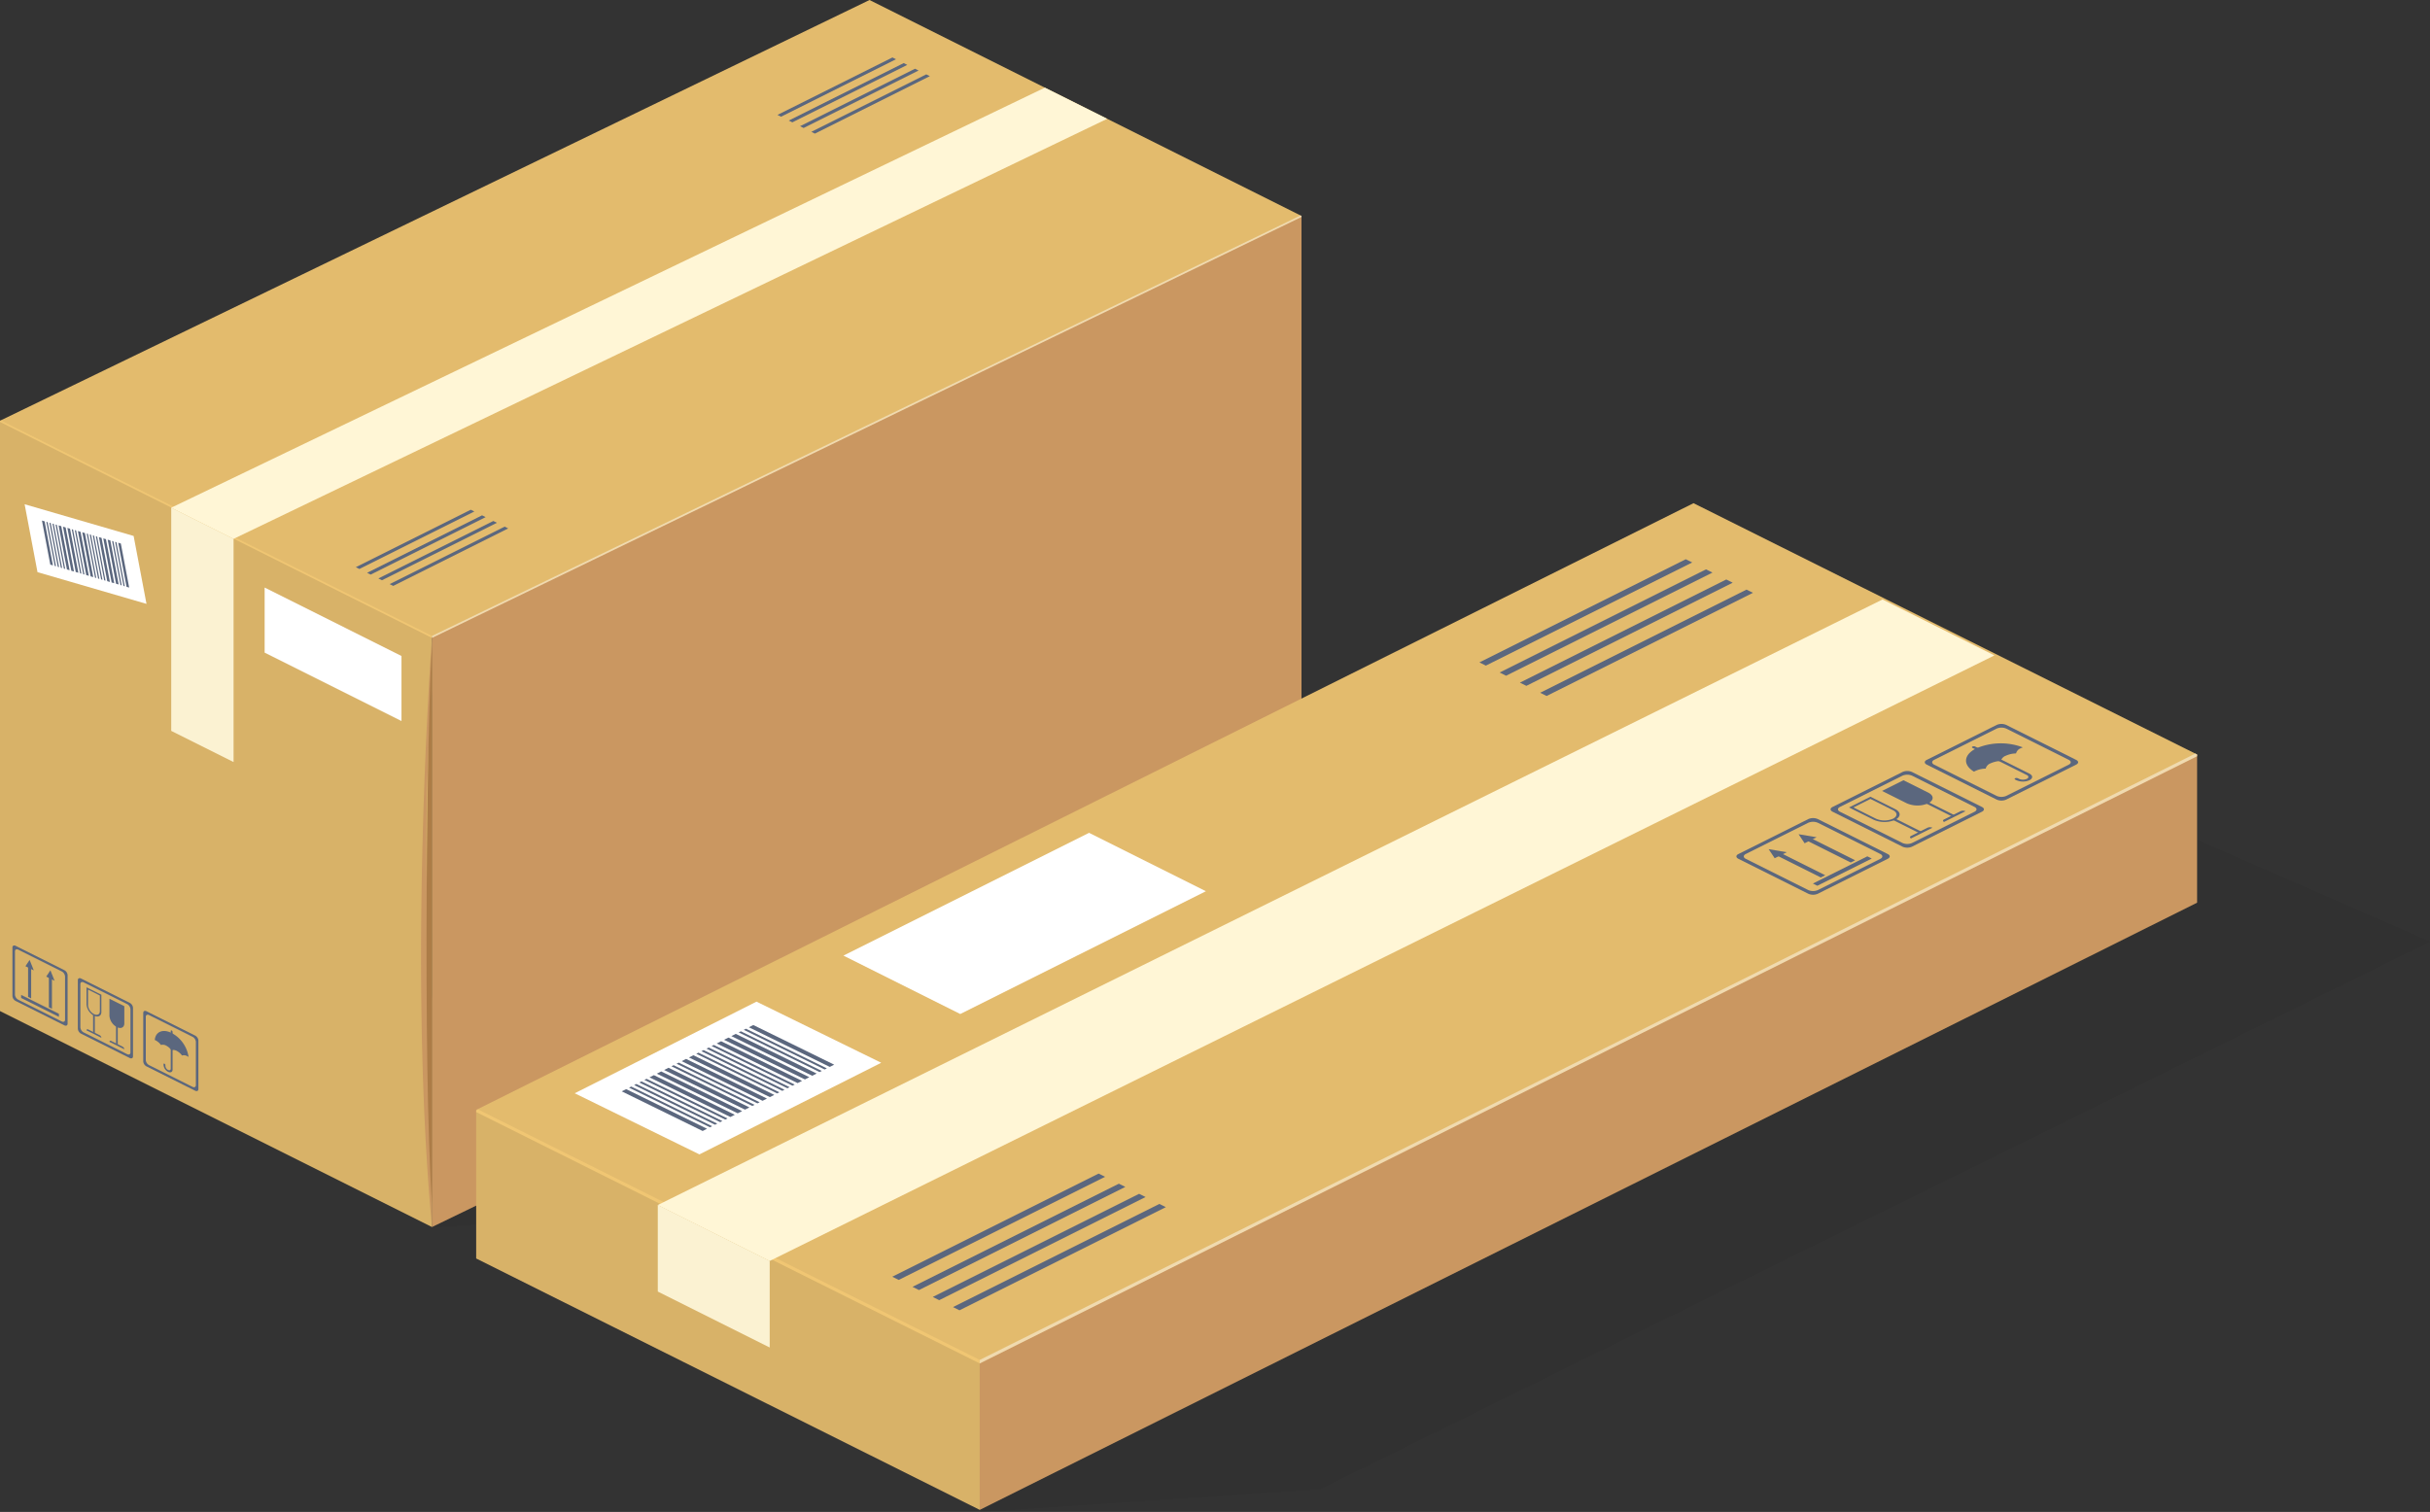 <svg xmlns="http://www.w3.org/2000/svg" width="566.1" height="352.333" viewBox="0 0 566.1 352.333">
    <rect x="0" y="0" width="566.1" height="352.333" fill="#333333" stroke="none"/>
    <defs>
        <style>
            .cls-1{opacity:.05}.cls-2{fill:#ca9761}.cls-3{fill:#d8b268}.cls-4{fill:#e3bb6d}.cls-5{fill:#f0c673}.cls-6{fill:#f0daaf}.cls-7{fill:#cab093}.cls-8{fill:#ac7c47}.cls-9{fill:#fbf2d2}.cls-10{fill:#fff6d6}.cls-11{fill:#fff}.cls-12{fill:#5b677e}
        </style>
    </defs>
    <g id="Group_209" data-name="Group 209" transform="translate(-129.36 -302.606)">
        <g id="Group_186" data-name="Group 186" transform="translate(129.36 302.607)">
            <path id="Path_437" d="M165.9 494.056l79.32-5.324 181.441-90.17L331.8 357.1z" class="cls-1" data-name="Path 437" transform="translate(-65.898 -207.961)"/>
            <g id="Group_185" data-name="Group 185">
                <g id="Group_168" data-name="Group 168">
                    <g id="Group_167" data-name="Group 167">
                        <path id="Path_438" d="M368.7 458.508l-202.567 98.1-.007-137.555 202.574-98.06z" class="cls-2" data-name="Path 438" transform="translate(-65.497 -270.673)"/>
                        <path id="Path_439" d="M230 526.293l-100.64-50.331V338.447L230 388.778z" class="cls-3" data-name="Path 439" transform="translate(-129.36 -240.357)"/>
                        <path id="Path_440" d="M432.566 352.926L230 451.018l-100.64-50.372 202.567-98.04z" class="cls-4" data-name="Path 440" transform="translate(-129.359 -302.607)"/>
                        <g id="Group_164" data-name="Group 164" transform="translate(0 97.976)">
                            <path id="Path_441" d="M230 389.08l-100.64-50.332v-.229l.229-.114L230 388.623z" class="cls-5" data-name="Path 441" transform="translate(-129.36 -338.405)"/>
                        </g>
                        <g id="Group_165" data-name="Group 165" transform="translate(100.64 50.204)">
                            <path id="Path_442" d="M166.132 419.4l202.567-98.1v-.228l-.229-.114-202.337 97.982z" class="cls-6" data-name="Path 442" transform="translate(-166.132 -320.95)"/>
                        </g>
                        <path id="Path_443" d="M166.132 419.095l202.568-98.1z" class="cls-7" data-name="Path 443" transform="translate(-65.492 -270.674)"/>
                        <g id="Group_166" data-name="Group 166" transform="translate(98.095 148.421)">
                            <path id="Path_444" d="M167.747 369.246v-12.409s-5.726 76.35 0 137.516v-52.638a507.035 507.035 0 0 1 0-72.469z" class="cls-2" data-name="Path 444" transform="translate(-165.202 -356.837)"/>
                            <path id="Path_445" d="M166.944 487.767v-130.2c-1.106 14.043-2.217 97.084 0 130.2z" class="cls-8" data-name="Path 445" transform="translate(-164.399 -355.574)"/>
                        </g>
                    </g>
                    <path id="Path_446" d="M158.458 405.105l-14.523-7.263v-52.008l14.523 7.263z" class="cls-9" data-name="Path 446" transform="translate(-104.045 -227.527)"/>
                    <path id="Path_447" d="M143.932 407.959l14.523 7.262 203.534-97.891-14.523-7.261z" class="cls-10" data-name="Path 447" transform="translate(-104.05 -289.647)"/>
                </g>
                <g id="Group_170" data-name="Group 170" transform="translate(5.741 117.503)">
                    <path id="Path_448" d="M159.845 368.755l-25.392-7.389-3-15.826 25.392 7.389z" class="cls-11" data-name="Path 448" transform="translate(-131.457 -345.54)"/>
                    <g id="Group_169" data-name="Group 169" transform="translate(4.034 3.801)">
                        <path id="Path_449" d="M135.492 357.374l-.617-.18-1.943-10.266.617.18z" class="cls-12" data-name="Path 449" transform="translate(-132.932 -346.929)"/>
                        <path id="Path_450" d="M135.557 357.393l-.308-.09-1.949-10.265.308.09z" class="cls-12" data-name="Path 450" transform="translate(-132.283 -346.74)"/>
                        <path id="Path_451" d="M135.818 357.469l-.308-.09-1.943-10.266.308.09z" class="cls-12" data-name="Path 451" transform="translate(-131.83 -346.608)"/>
                        <path id="Path_452" d="M136.078 357.545l-.308-.09-1.944-10.266.309.09z" class="cls-12" data-name="Path 452" transform="translate(-131.378 -346.477)"/>
                        <path id="Path_453" d="M136.339 357.621l-.309-.09-1.943-10.266.308.09z" class="cls-12" data-name="Path 453" transform="translate(-130.925 -346.345)"/>
                        <path id="Path_454" d="M136.908 357.786l-.617-.18-1.943-10.266.617.179z" class="cls-12" data-name="Path 454" transform="translate(-130.472 -346.213)"/>
                        <path id="Path_455" d="M137.72 358.023l-.309-.09-1.943-10.266.308.09z" class="cls-12" data-name="Path 455" transform="translate(-128.526 -345.647)"/>
                        <path id="Path_456" d="M137.98 358.1l-.308-.09-1.943-10.266.308.09z" class="cls-12" data-name="Path 456" transform="translate(-128.074 -345.515)"/>
                        <path id="Path_457" d="M138.55 358.264l-.617-.179-1.943-10.266.617.18z" class="cls-12" data-name="Path 457" transform="translate(-127.621 -345.384)"/>
                        <path id="Path_458" d="M137.282 357.9l-.617-.18-1.943-10.266.617.18z" class="cls-12" data-name="Path 458" transform="translate(-129.823 -346.025)"/>
                        <path id="Path_459" d="M137.655 358l-.617-.18-1.943-10.266.617.18z" class="cls-12" data-name="Path 459" transform="translate(-129.175 -345.836)"/>
                        <path id="Path_460" d="M138.923 358.373l-.617-.179-1.944-10.266.617.18z" class="cls-12" data-name="Path 460" transform="translate(-126.972 -345.195)"/>
                        <path id="Path_461" d="M138.988 358.391l-.308-.09-1.943-10.266.308.09z" class="cls-12" data-name="Path 461" transform="translate(-126.324 -345.006)"/>
                        <path id="Path_462" d="M139.249 358.468l-.308-.09L137 348.112l.309.09z" class="cls-12" data-name="Path 462" transform="translate(-125.871 -344.874)"/>
                        <path id="Path_463" d="M139.51 358.543l-.309-.09-1.943-10.266.308.09z" class="cls-12" data-name="Path 463" transform="translate(-125.418 -344.743)"/>
                        <path id="Path_464" d="M139.77 358.619l-.308-.09-1.943-10.266.308.09z" class="cls-12" data-name="Path 464" transform="translate(-124.965 -344.611)"/>
                        <path id="Path_465" d="M140.339 358.785l-.617-.18-1.943-10.266.617.18z" class="cls-12" data-name="Path 465" transform="translate(-124.513 -344.479)"/>
                        <path id="Path_466" d="M141.151 359.021l-.308-.09-1.943-10.266.308.09z" class="cls-12" data-name="Path 466" transform="translate(-122.567 -343.913)"/>
                        <path id="Path_467" d="M141.412 359.1l-.308-.09-1.944-10.266.309.09z" class="cls-12" data-name="Path 467" transform="translate(-122.114 -343.781)"/>
                        <path id="Path_468" d="M141.981 359.263l-.617-.18-1.944-10.266.617.18z" class="cls-12" data-name="Path 468" transform="translate(-121.662 -343.65)"/>
                        <path id="Path_469" d="M140.712 358.894l-.617-.18-1.943-10.266.617.18z" class="cls-12" data-name="Path 469" transform="translate(-123.864 -344.29)"/>
                        <path id="Path_470" d="M141.086 359l-.617-.18-1.943-10.266.617.18z" class="cls-12" data-name="Path 470" transform="translate(-123.216 -344.102)"/>
                    </g>
                </g>
                <path id="Path_471" d="M183.765 383.737l-31.879-15.943v-15.16l31.879 15.943z" class="cls-11" data-name="Path 471" transform="translate(-90.235 -215.717)"/>
                <g id="Group_182" data-name="Group 182" transform="translate(2.896 220.318)">
                    <g id="Group_174" data-name="Group 174">
                        <path id="Path_472" d="M142.509 388.863l-11.33-5.663c-.419-.211-.761-.041-.761.38v11.328a1.43 1.43 0 0 0 .761 1.141l11.331 5.665c.419.211.761.041.761-.38V390a1.438 1.438 0 0 0-.762-1.137zm.167 11.558c0 .432-.35.608-.783.391l-10.1-5.05a1.472 1.472 0 0 1-.783-1.174v-10.1c0-.432.35-.608.783-.391l10.1 5.052a1.468 1.468 0 0 1 .783 1.171z" class="cls-12" data-name="Path 472" transform="translate(-130.418 -383.107)"/>
                        <g id="Group_173" data-name="Group 173" transform="translate(3.03 3.372)">
                            <g id="Group_171" data-name="Group 171">
                                <path id="Path_473" d="M132.467 392.78l-.716-.358v-7.776l.716.358z" class="cls-12" data-name="Path 473" transform="translate(-131.134 -383.807)"/>
                                <path id="Path_474" d="M132.5 384.339l-.975 1.465.975.487.975.487z" class="cls-12" data-name="Path 474" transform="translate(-131.525 -384.339)"/>
                            </g>
                            <g id="Group_172" data-name="Group 172" transform="translate(4.843 2.422)">
                                <path id="Path_475" d="M134.236 393.665l-.716-.358v-7.777l.716.358z" class="cls-12" data-name="Path 475" transform="translate(-132.904 -384.692)"/>
                                <path id="Path_476" d="M134.269 385.224l-.974 1.465.974.487.975.487z" class="cls-12" data-name="Path 476" transform="translate(-133.295 -385.224)"/>
                            </g>
                        </g>
                        <path id="Path_477" d="M131.157 388.033v-.716l8.807 4.4v.716z" class="cls-12" data-name="Path 477" transform="translate(-129.135 -375.794)"/>
                    </g>
                    <g id="Group_176" data-name="Group 176" transform="translate(15.239 7.62)">
                        <path id="Path_478" d="M148.075 391.646l-11.328-5.665c-.421-.211-.761-.038-.761.38v11.328a1.432 1.432 0 0 0 .761 1.144l11.328 5.665c.421.208.761.038.761-.38V392.79a1.432 1.432 0 0 0-.761-1.144zm.167 11.56c0 .433-.35.608-.783.391l-10.1-5.052a1.472 1.472 0 0 1-.783-1.174v-10.1c0-.432.35-.608.783-.391l10.1 5.052a1.472 1.472 0 0 1 .783 1.174z" class="cls-12" data-name="Path 478" transform="translate(-135.986 -385.891)"/>
                        <g id="Group_175" data-name="Group 175" transform="translate(2.02 2.132)">
                            <path id="Path_479" d="M140.408 394.245a3.264 3.264 0 0 1-1.732-2.6v-4l3.465 1.732v4c0 .961-.775 1.347-1.733.868z" class="cls-12" data-name="Path 479" transform="translate(-133.334 -384.975)"/>
                            <path id="Path_480" d="M139.641 394.346l-.405-.2v-4.185l.405.2z" class="cls-12" data-name="Path 480" transform="translate(-132.362 -380.958)"/>
                            <path id="Path_481" d="M138.676 391.47c0-.224.183-.315.405-.2l2.655 1.327a.764.764 0 0 1 .405.608z" class="cls-12" data-name="Path 481" transform="translate(-133.334 -378.768)"/>
                            <path id="Path_482" d="M136.724 386.67v4a3.264 3.264 0 0 0 1.732 2.6c.958.479 1.732.09 1.732-.865v-4zm3.109 5.556c0 .758-.616 1.067-1.377.687a2.6 2.6 0 0 1-1.377-2.064V387.2l2.753 1.377z" class="cls-12" data-name="Path 482" transform="translate(-136.724 -386.67)"/>
                            <path id="Path_483" d="M137.689 393.37l-.406-.2v-4.185l.406.2z" class="cls-12" data-name="Path 483" transform="translate(-135.753 -382.654)"/>
                            <path id="Path_484" d="M136.724 390.494c0-.224.183-.315.405-.2l2.655 1.327a.764.764 0 0 1 .405.608z" class="cls-12" data-name="Path 484" transform="translate(-136.724 -380.464)"/>
                        </g>
                    </g>
                    <g id="Group_181" data-name="Group 181" transform="translate(30.475 15.242)">
                        <path id="Path_485" d="M153.642 394.432l-11.328-5.665c-.421-.211-.761-.041-.761.38v11.328a1.432 1.432 0 0 0 .761 1.141l11.328 5.665c.421.211.761.038.761-.38v-11.328a1.424 1.424 0 0 0-.761-1.141zm.17 11.558c0 .432-.35.608-.783.391l-10.1-5.052a1.473 1.473 0 0 1-.783-1.174v-10.1c0-.432.35-.608.783-.391l10.1 5.05a1.472 1.472 0 0 1 .783 1.174z" class="cls-12" data-name="Path 485" transform="translate(-141.553 -388.676)"/>
                        <g id="Group_180" data-name="Group 180" transform="translate(2.682 4.541)">
                            <g id="Group_178" data-name="Group 178" transform="translate(0 .15)">
                                <g id="Group_177" data-name="Group 177">
                                    <path id="Path_486" d="M143.973 393.647a1.571 1.571 0 0 1 1.229.156 3.549 3.549 0 0 1 1.226 1.073 1.57 1.57 0 0 1 1.229.156 3.55 3.55 0 0 1 1.229 1.07 1.568 1.568 0 0 1 1.226.159 2.406 2.406 0 0 1 .3.175 7.583 7.583 0 0 0-3.941-5.578c-2.064-1.032-3.755-.3-3.938 1.623.068.027.14.057.213.1a3.512 3.512 0 0 1 1.227 1.066z" class="cls-12" data-name="Path 486" transform="translate(-142.533 -390.39)"/>
                                </g>
                            </g>
                            <g id="Group_179" data-name="Group 179" transform="translate(2.047)">
                                <path id="Path_487" d="M144.335 399.993a1.986 1.986 0 0 1-1.054-1.582v-.2c0-.118.1-.167.216-.107a.406.406 0 0 1 .216.326v.2a1.172 1.172 0 0 0 .621.933c.342.17.621.033.621-.312v-8.78c0-.12.1-.167.216-.11a.41.41 0 0 1 .216.326v8.782c.001.579-.469.814-1.052.524z" class="cls-12" data-name="Path 487" transform="translate(-143.281 -390.335)"/>
                            </g>
                        </g>
                    </g>
                </g>
                <g id="Group_183" data-name="Group 183" transform="translate(181.124 13.387)">
                    <path id="Path_488" d="M223.154 307.915l-26.781 13.391-.833-.417 26.781-13.389z" class="cls-12" data-name="Path 488" transform="translate(-195.54 -307.498)"/>
                    <path id="Path_489" d="M224.115 308.395l-26.781 13.391-.833-.417 26.781-13.391z" class="cls-12" data-name="Path 489" transform="translate(-193.872 -306.664)"/>
                    <path id="Path_490" d="M225.075 308.875l-26.781 13.391-.833-.417 26.781-13.391z" class="cls-12" data-name="Path 490" transform="translate(-192.204 -305.83)"/>
                    <path id="Path_491" d="M226.035 309.355l-26.781 13.391-.833-.417 26.779-13.391z" class="cls-12" data-name="Path 491" transform="translate(-190.536 -304.996)"/>
                </g>
                <g id="Group_184" data-name="Group 184" transform="translate(82.891 118.779)">
                    <path id="Path_492" d="M187.262 346.423l-26.782 13.391-.833-.417 26.782-13.391z" class="cls-12" data-name="Path 492" transform="translate(-159.647 -346.007)"/>
                    <path id="Path_493" d="M188.222 346.9l-26.781 13.391-.833-.417 26.781-13.391z" class="cls-12" data-name="Path 493" transform="translate(-157.979 -345.173)"/>
                    <path id="Path_494" d="M189.182 347.384l-26.782 13.39-.833-.417 26.782-13.391z" class="cls-12" data-name="Path 494" transform="translate(-156.311 -344.339)"/>
                    <path id="Path_495" d="M190.143 347.864l-26.781 13.391-.833-.417 26.782-13.391z" class="cls-12" data-name="Path 495" transform="translate(-154.643 -343.505)"/>
                </g>
            </g>
        </g>
        <g id="Group_208" data-name="Group 208" transform="translate(240.292 419.863)">
            <path id="Path_496" d="M212.753 542l79.319-5.324 258.546-127.582-94.858-41.463z" class="cls-1" data-name="Path 496" transform="translate(-95.45 -306.925)"/>
            <g id="Group_207" data-name="Group 207">
                <g id="Group_190" data-name="Group 190">
                    <g id="Group_189" data-name="Group 189">
                        <path id="Path_497" d="M496.361 401.382L212.766 542.876l-.013-34.606 283.608-141.422z" class="cls-2" data-name="Path 497" transform="translate(-95.45 -308.286)"/>
                        <path id="Path_498" d="M287.209 490.259l-117.316-58.583v-34.534l117.316 58.582z" class="cls-3" data-name="Path 498" transform="translate(-169.893 -255.669)"/>
                        <path id="Path_499" d="M570.8 404.012L287.209 545.486l-117.316-58.655L453.488 345.45z" class="cls-4" data-name="Path 499" transform="translate(-169.892 -345.45)"/>
                        <g id="Group_187" data-name="Group 187" transform="translate(0 141.267)">
                            <path id="Path_500" d="M287.209 456.266l-117.316-58.584v-.41l.411-.205 116.906 58.379z" class="cls-5" data-name="Path 500" transform="translate(-169.893 -397.067)"/>
                        </g>
                        <g id="Group_188" data-name="Group 188" transform="translate(117.316 58.354)">
                            <path id="Path_501" d="M212.758 508.885l283.595-141.5v-.41l-.411-.205-283.183 141.294z" class="cls-6" data-name="Path 501" transform="translate(-212.758 -366.772)"/>
                        </g>
                        <path id="Path_502" d="M212.758 508.342l283.593-141.5z" class="cls-7" data-name="Path 502" transform="translate(-95.442 -308.287)"/>
                    </g>
                    <path id="Path_503" d="M211.422 438.414l-26.07-13.038v-20.17l26.07 13.038z" class="cls-9" data-name="Path 503" transform="translate(-143.042 -241.662)"/>
                    <path id="Path_504" d="M185.346 494.764l26.07 13.035 285.332-141.115-26.071-13.035z" class="cls-10" data-name="Path 504" transform="translate(-143.052 -331.209)"/>
                </g>
                <g id="Group_192" data-name="Group 192" transform="translate(22.955 116.155)">
                    <path id="Path_505" d="M249.686 402.133l-42.352 21.352-29.054-14.242 42.352-21.352z" class="cls-11" data-name="Path 505" transform="translate(-178.28 -387.891)"/>
                    <g id="Group_191" data-name="Group 191" transform="translate(10.955 5.452)">
                        <path id="Path_506" d="M202.159 404.578l-1.029.519-18.847-9.239 1.029-.519z" class="cls-12" data-name="Path 506" transform="translate(-182.283 -380.406)"/>
                        <path id="Path_507" d="M202.267 404.359l-.514.259-18.847-9.239.515-.259z" class="cls-12" data-name="Path 507" transform="translate(-181.201 -380.787)"/>
                        <path id="Path_508" d="M202.7 404.14l-.515.259-18.845-9.239.515-.259z" class="cls-12" data-name="Path 508" transform="translate(-180.446 -381.168)"/>
                        <path id="Path_509" d="M203.137 403.92l-.515.26-18.847-9.239.515-.259z" class="cls-12" data-name="Path 509" transform="translate(-179.691 -381.548)"/>
                        <path id="Path_510" d="M203.572 403.7l-.515.26-18.847-9.239.515-.26z" class="cls-12" data-name="Path 510" transform="translate(-178.936 -381.929)"/>
                        <path id="Path_511" d="M204.521 403.387l-1.029.519-18.847-9.239 1.029-.519z" class="cls-12" data-name="Path 511" transform="translate(-178.18 -382.475)"/>
                        <path id="Path_512" d="M205.875 402.54l-.515.259-18.847-9.238.515-.26z" class="cls-12" data-name="Path 512" transform="translate(-174.935 -383.946)"/>
                        <path id="Path_513" d="M206.31 402.321l-.515.26-18.847-9.239.515-.259z" class="cls-12" data-name="Path 513" transform="translate(-174.18 -384.327)"/>
                        <path id="Path_514" d="M207.259 402.007l-1.029.519-18.847-9.239 1.029-.519z" class="cls-12" data-name="Path 514" transform="translate(-173.425 -384.872)"/>
                        <path id="Path_515" d="M205.144 403.073l-1.029.519-18.847-9.239 1.029-.519z" class="cls-12" data-name="Path 515" transform="translate(-177.099 -383.02)"/>
                        <path id="Path_516" d="M205.766 402.759l-1.029.519-18.847-9.238 1.029-.519z" class="cls-12" data-name="Path 516" transform="translate(-176.017 -383.565)"/>
                        <path id="Path_517" d="M207.882 401.693l-1.029.519-18.847-9.239 1.029-.519z" class="cls-12" data-name="Path 517" transform="translate(-172.343 -385.417)"/>
                        <path id="Path_518" d="M207.99 401.474l-.515.259-18.847-9.238.515-.259z" class="cls-12" data-name="Path 518" transform="translate(-171.262 -385.798)"/>
                        <path id="Path_519" d="M208.424 401.254l-.514.259-18.847-9.239.515-.259z" class="cls-12" data-name="Path 519" transform="translate(-170.506 -386.179)"/>
                        <path id="Path_520" d="M208.859 401.035l-.515.259-18.844-9.238.515-.259z" class="cls-12" data-name="Path 520" transform="translate(-169.751 -386.559)"/>
                        <path id="Path_521" d="M209.294 400.816l-.515.259-18.847-9.238.515-.259z" class="cls-12" data-name="Path 521" transform="translate(-168.996 -386.94)"/>
                        <path id="Path_522" d="M210.244 400.5l-1.029.519-18.847-9.239 1.029-.519z" class="cls-12" data-name="Path 522" transform="translate(-168.241 -387.486)"/>
                        <path id="Path_523" d="M211.6 399.655l-.515.259-18.847-9.238.514-.259z" class="cls-12" data-name="Path 523" transform="translate(-164.996 -388.957)"/>
                        <path id="Path_524" d="M212.032 399.436l-.514.259-18.847-9.239.515-.259z" class="cls-12" data-name="Path 524" transform="translate(-164.241 -389.338)"/>
                        <path id="Path_525" d="M212.982 399.122l-1.029.519-18.848-9.241 1.029-.519z" class="cls-12" data-name="Path 525" transform="translate(-163.486 -389.883)"/>
                        <path id="Path_526" d="M210.866 400.188l-1.029.519-18.847-9.238 1.029-.519z" class="cls-12" data-name="Path 526" transform="translate(-167.159 -388.031)"/>
                        <path id="Path_527" d="M211.489 399.874l-1.029.519-18.847-9.239 1.029-.519z" class="cls-12" data-name="Path 527" transform="translate(-166.077 -388.576)"/>
                    </g>
                </g>
                <path id="Path_528" d="M285.593 387.125l-57.225 28.612-27.215-13.607 57.225-28.613z" class="cls-11" data-name="Path 528" transform="translate(-115.598 -296.701)"/>
                <g id="Group_204" data-name="Group 204" transform="translate(293.581 51.438)">
                    <g id="Group_196" data-name="Group 196" transform="translate(0 21.944)">
                        <path id="Path_529" d="M293.93 372.488l-16.314 8.159c-.6.3-.6.791 0 1.095l16.314 8.158a2.774 2.774 0 0 0 2.192 0l16.314-8.159c.6-.3.6-.794 0-1.095l-16.314-8.159a2.773 2.773 0 0 0-2.192.001zm16.766 8.142c.624.312.624.816 0 1.128l-14.544 7.272a2.828 2.828 0 0 1-2.252 0l-14.544-7.272c-.624-.312-.624-.816 0-1.128l14.544-7.272a2.828 2.828 0 0 1 2.252 0z" class="cls-12" data-name="Path 529" transform="translate(-277.162 -372.263)"/>
                        <g id="Group_195" data-name="Group 195" transform="translate(7.515 3.757)">
                            <g id="Group_193" data-name="Group 193" transform="translate(0 3.487)">
                                <path id="Path_530" d="M292.485 380.682l-1.031.516-11.2-5.6 1.031-.516z" class="cls-12" data-name="Path 530" transform="translate(-279.305 -374.608)"/>
                                <path id="Path_531" d="M279.908 374.909l1.408 2.108 1.4-.7 1.4-.7z" class="cls-12" data-name="Path 531" transform="translate(-279.908 -374.909)"/>
                            </g>
                            <g id="Group_194" data-name="Group 194" transform="translate(6.974)">
                                <path id="Path_532" d="M295.034 379.408l-1.031.516-11.2-5.6 1.031-.516z" class="cls-12" data-name="Path 532" transform="translate(-281.853 -373.334)"/>
                                <path id="Path_533" d="M282.456 373.635l1.408 2.107 1.4-.7 1.4-.7z" class="cls-12" data-name="Path 533" transform="translate(-282.456 -373.635)"/>
                            </g>
                        </g>
                        <path id="Path_534" d="M284.707 382.376l-1.031-.516 12.684-6.342 1.031.516z" class="cls-12" data-name="Path 534" transform="translate(-265.85 -366.607)"/>
                    </g>
                    <g id="Group_198" data-name="Group 198" transform="translate(21.944 10.972)">
                        <path id="Path_535" d="M301.948 368.479l-16.314 8.159c-.6.3-.6.794 0 1.095l16.314 8.159a2.774 2.774 0 0 0 2.192 0l16.314-8.159c.6-.3.6-.794 0-1.095l-16.314-8.159a2.774 2.774 0 0 0-2.192 0zm16.766 8.142c.621.312.621.816 0 1.128l-14.544 7.272a2.835 2.835 0 0 1-2.255 0l-14.544-7.272c-.621-.312-.621-.816 0-1.128l14.544-7.272a2.834 2.834 0 0 1 2.255 0z" class="cls-12" data-name="Path 535" transform="translate(-285.18 -368.254)"/>
                        <g id="Group_197" data-name="Group 197" transform="translate(4.296 2.15)">
                            <path id="Path_536" d="M300.315 374.414a6.279 6.279 0 0 1-4.992 0l-5.761-2.882 4.989-2.493 5.764 2.879c1.377.69 1.377 1.806 0 2.496z" class="cls-12" data-name="Path 536" transform="translate(-281.866 -369.039)"/>
                            <path id="Path_537" d="M299.905 373.919l-.584.292-6.027-3.013.584-.292z" class="cls-12" data-name="Path 537" transform="translate(-275.383 -365.798)"/>
                            <path id="Path_538" d="M294.995 374.251c-.323-.161-.323-.424 0-.583l3.821-1.913a1.469 1.469 0 0 1 1.169 0z" class="cls-12" data-name="Path 538" transform="translate(-272.851 -364.532)"/>
                            <path id="Path_539" d="M286.75 372.94l5.764 2.882a6.3 6.3 0 0 0 4.989 0c1.379-.69 1.379-1.806 0-2.5l-5.761-2.882zm10.241.643c1.092.545 1.092 1.434 0 1.982a4.994 4.994 0 0 1-3.966 0l-5.249-2.625 3.966-1.982z" class="cls-12" data-name="Path 539" transform="translate(-286.75 -366.599)"/>
                            <path id="Path_540" d="M297.094 375.324l-.584.292-6.027-3.013.584-.292z" class="cls-12" data-name="Path 540" transform="translate(-280.265 -363.356)"/>
                            <path id="Path_541" d="M292.181 375.654c-.32-.161-.32-.421 0-.583l3.823-1.91a1.47 1.47 0 0 1 1.169 0z" class="cls-12" data-name="Path 541" transform="translate(-277.734 -362.09)"/>
                        </g>
                    </g>
                    <g id="Group_203" data-name="Group 203" transform="translate(43.886)">
                        <path id="Path_542" d="M309.965 364.47l-16.314 8.159c-.6.3-.6.794 0 1.095l16.314 8.159a2.773 2.773 0 0 0 2.192 0l16.314-8.159c.608-.3.608-.794 0-1.095l-16.314-8.159a2.774 2.774 0 0 0-2.192 0zm16.769 8.142c.621.312.621.816 0 1.128l-14.544 7.272a2.834 2.834 0 0 1-2.255 0l-14.544-7.272c-.621-.312-.621-.816 0-1.128l14.544-7.272a2.835 2.835 0 0 1 2.255 0z" class="cls-12" data-name="Path 542" transform="translate(-293.197 -364.244)"/>
                        <g id="Group_202" data-name="Group 202" transform="translate(9.615 4.525)">
                            <g id="Group_200" data-name="Group 200">
                                <g id="Group_199" data-name="Group 199">
                                    <path id="Path_543" d="M301.288 371.785a1.793 1.793 0 0 1 1.108-1.215 6.1 6.1 0 0 1 2.428-.553 1.784 1.784 0 0 1 1.108-1.212 6.044 6.044 0 0 1 2.428-.556 1.778 1.778 0 0 1 1.108-1.212 4.05 4.05 0 0 1 .471-.2 14.5 14.5 0 0 0-10.868.241c-2.972 1.486-3.136 3.842-.5 5.424a2.6 2.6 0 0 1 .29-.161 6.028 6.028 0 0 1 2.427-.556z" class="cls-12" data-name="Path 543" transform="translate(-296.711 -365.898)"/>
                                </g>
                            </g>
                            <g id="Group_201" data-name="Group 201" transform="translate(1.377 .689)">
                                <path id="Path_544" d="M310.611 374.055a3.824 3.824 0 0 1-3.035 0l-.293-.145c-.17-.088-.17-.227 0-.312a.774.774 0 0 1 .624 0l.293.145a2.253 2.253 0 0 0 1.787 0c.5-.246.5-.649 0-.9l-12.644-6.322c-.172-.088-.172-.227 0-.312a.8.8 0 0 1 .624 0l12.644 6.322c.838.423.838 1.105 0 1.524z" class="cls-12" data-name="Path 544" transform="translate(-297.214 -366.15)"/>
                            </g>
                        </g>
                    </g>
                </g>
                <g id="Group_205" data-name="Group 205" transform="translate(233.722 13.062)">
                    <path id="Path_545" d="M304.862 350.971l-48.075 24.038-1.5-.748 48.075-24.038z" class="cls-12" data-name="Path 545" transform="translate(-255.291 -350.223)"/>
                    <path id="Path_546" d="M306.585 351.833L258.51 375.87l-1.5-.748 48.075-24.038z" class="cls-12" data-name="Path 546" transform="translate(-252.297 -348.726)"/>
                    <path id="Path_547" d="M308.309 352.695l-48.075 24.038-1.5-.748 48.075-24.038z" class="cls-12" data-name="Path 547" transform="translate(-249.303 -347.229)"/>
                    <path id="Path_548" d="M310.033 353.556l-48.075 24.038-1.5-.748 48.075-24.038z" class="cls-12" data-name="Path 548" transform="translate(-246.309 -345.732)"/>
                </g>
                <g id="Group_206" data-name="Group 206" transform="translate(96.936 156.22)">
                    <path id="Path_549" d="M254.882 403.278l-48.075 24.038-1.5-.748 48.075-24.038z" class="cls-12" data-name="Path 549" transform="translate(-205.311 -402.53)"/>
                    <path id="Path_550" d="M256.606 404.14l-48.075 24.037-1.5-.748 48.075-24.038z" class="cls-12" data-name="Path 550" transform="translate(-202.317 -401.033)"/>
                    <path id="Path_551" d="M258.33 405l-48.075 24.037-1.5-.748 48.075-24.037z" class="cls-12" data-name="Path 551" transform="translate(-199.324 -399.536)"/>
                    <path id="Path_552" d="M260.054 405.864L211.979 429.9l-1.5-.748 48.075-24.038z" class="cls-12" data-name="Path 552" transform="translate(-196.329 -398.039)"/>
                </g>
            </g>
        </g>
    </g>
</svg>
